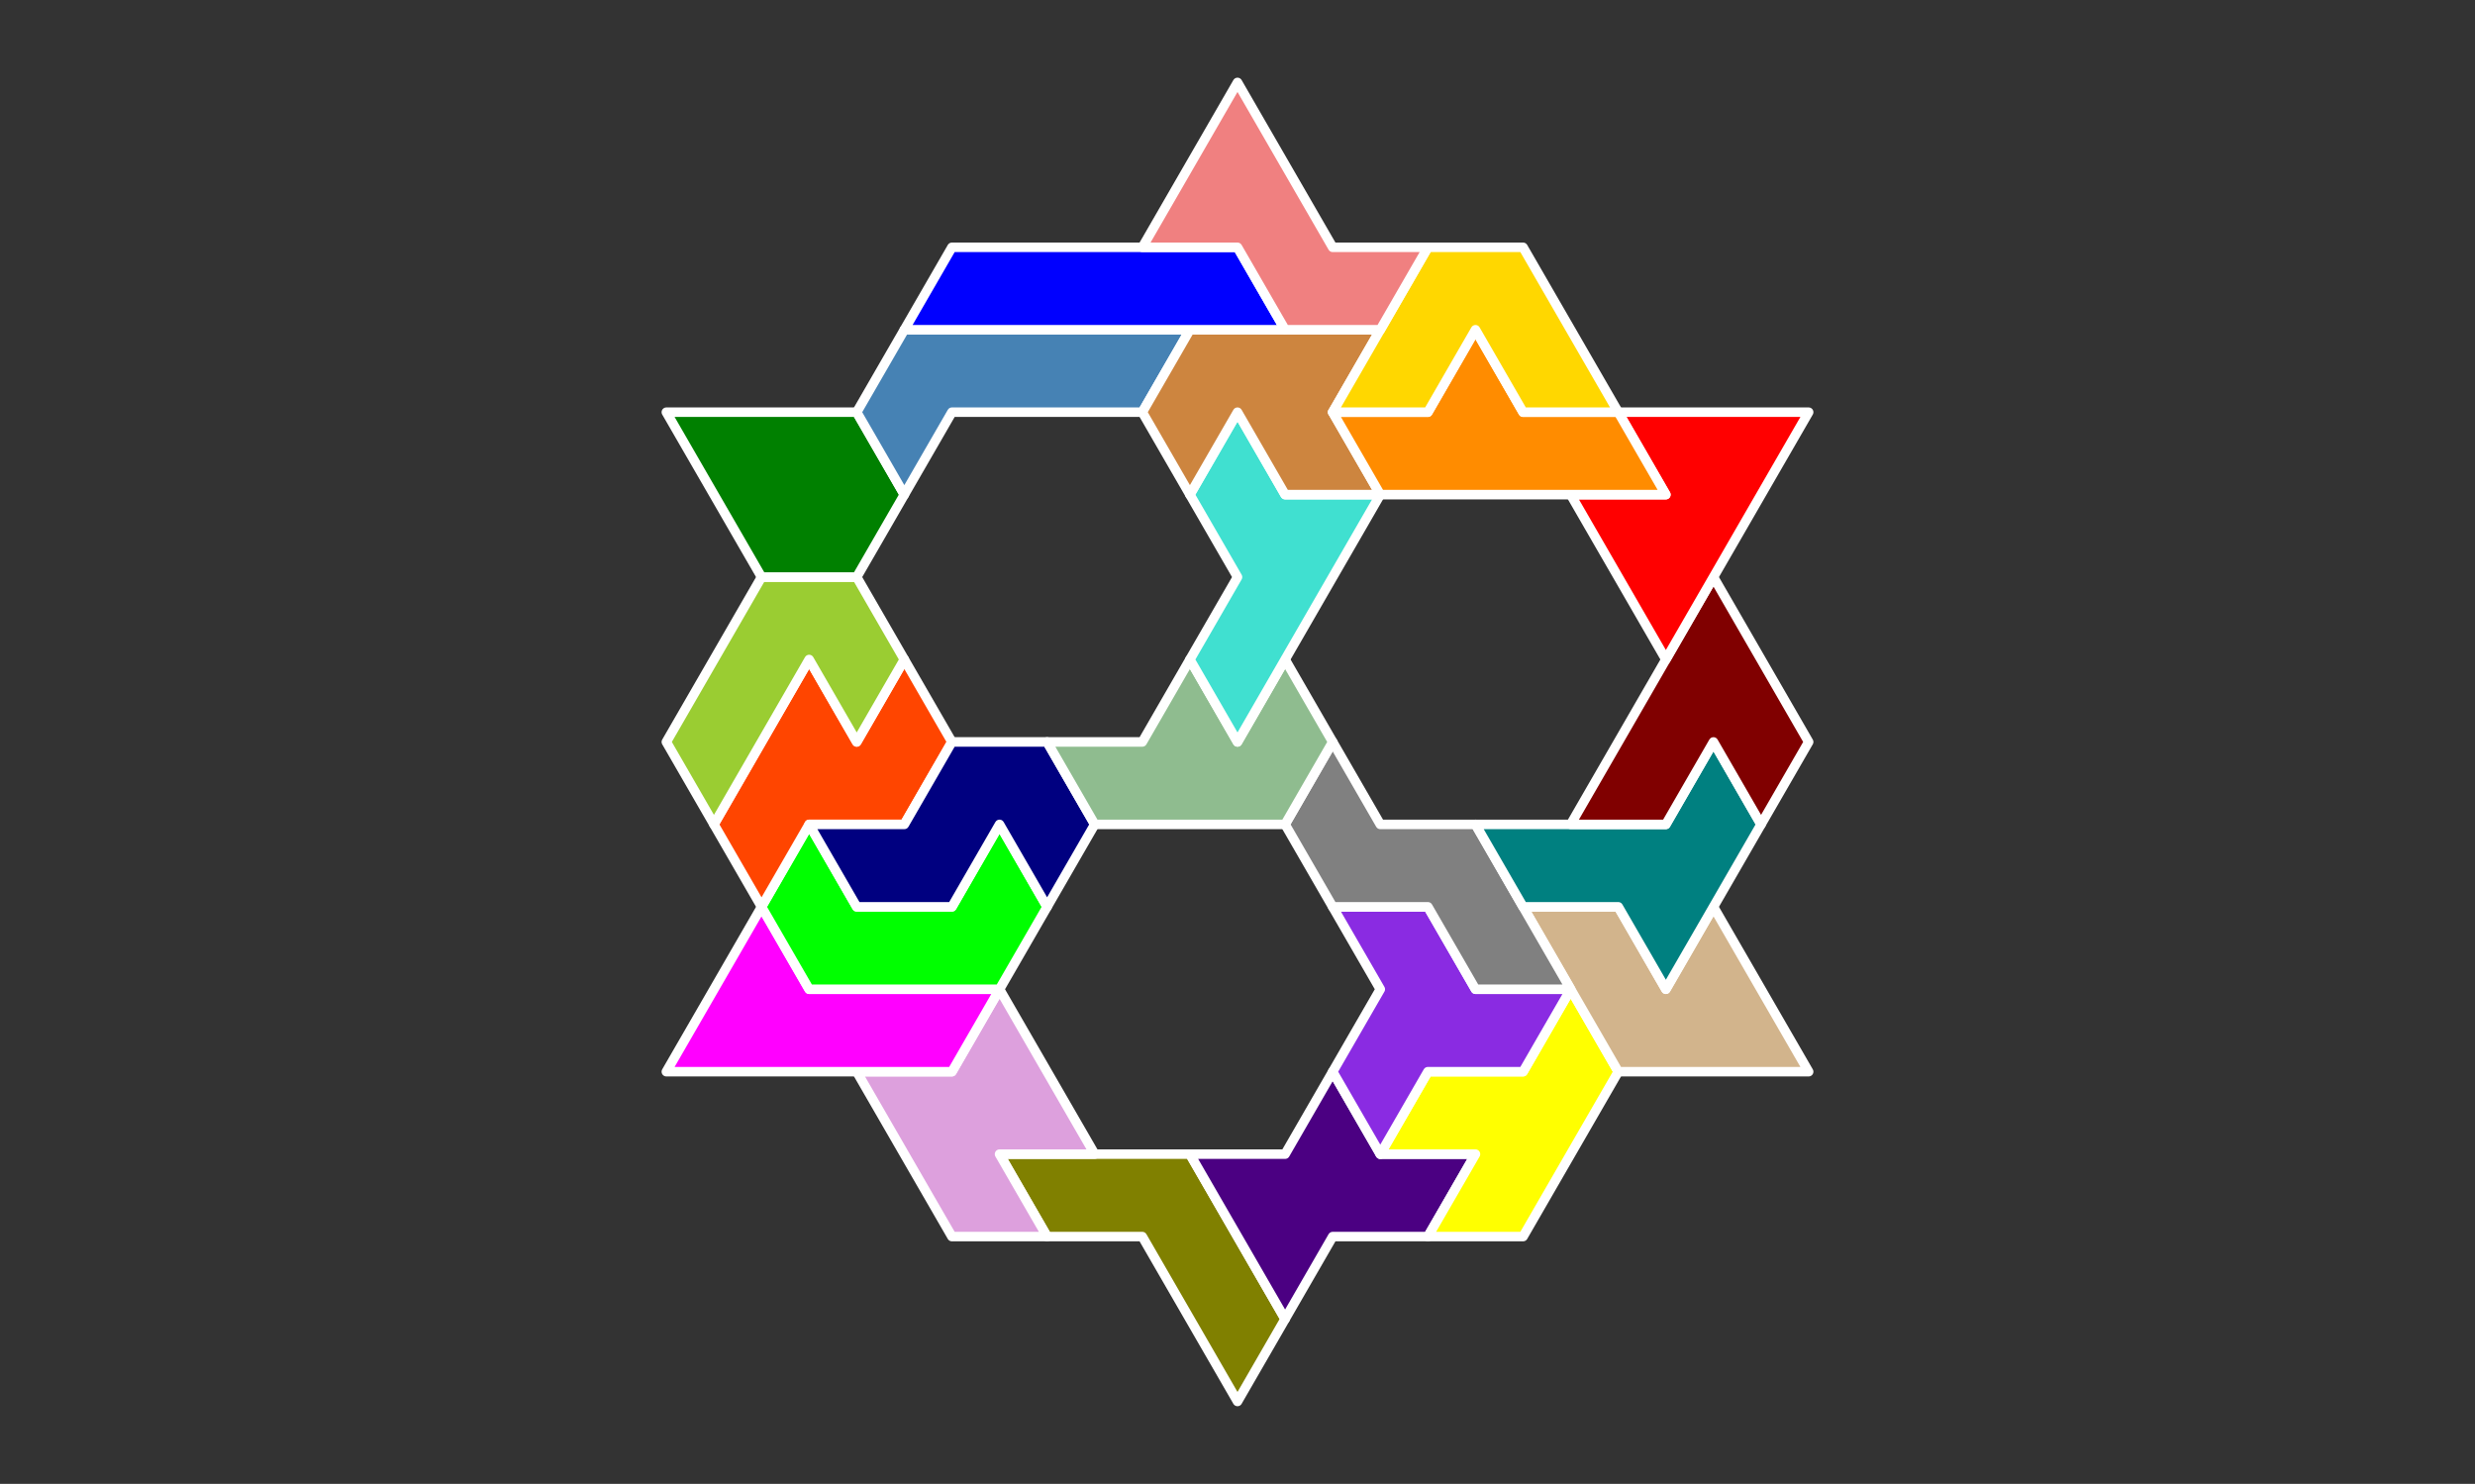 <?xml version="1.0" standalone="no"?>
<!-- Created by Polyform Puzzler (http://puzzler.sourceforge.net/) -->
<svg width="260.000" height="155.885"
     viewBox="0 0 260.000 155.885"
     xmlns="http://www.w3.org/2000/svg"
     xmlns:xlink="http://www.w3.org/1999/xlink">
<rect x="0" y="0" width="260.000" height="155.885" fill="#333333" stroke="none"/>
<g>
<polygon fill="olive" stroke="white"
         stroke-width="1" stroke-linejoin="round"
         points="125.000,138.564 130.000,147.224 135.000,138.564 125.000,121.244 105.000,121.244 110.000,129.904 120.000,129.904">
<desc>R7</desc>
</polygon>
<polygon fill="indigo" stroke="white"
         stroke-width="1" stroke-linejoin="round"
         points="130.000,129.904 135.000,138.564 140.000,129.904 150.000,129.904 155.000,121.244 145.000,121.244 140.000,112.583 135.000,121.244 125.000,121.244">
<desc>X7</desc>
</polygon>
<polygon fill="plum" stroke="white"
         stroke-width="1" stroke-linejoin="round"
         points="95.000,121.244 100.000,129.904 110.000,129.904 105.000,121.244 115.000,121.244 105.000,103.923 100.000,112.583 90.000,112.583">
<desc>B7</desc>
</polygon>
<polygon fill="yellow" stroke="white"
         stroke-width="1" stroke-linejoin="round"
         points="150.000,129.904 160.000,129.904 170.000,112.583 165.000,103.923 160.000,112.583 150.000,112.583 145.000,121.244 155.000,121.244">
<desc>Y7</desc>
</polygon>
<polygon fill="blueviolet" stroke="white"
         stroke-width="1" stroke-linejoin="round"
         points="140.000,112.583 145.000,121.244 150.000,112.583 160.000,112.583 165.000,103.923 155.000,103.923 150.000,95.263 140.000,95.263 145.000,103.923">
<desc>W7</desc>
</polygon>
<polygon fill="magenta" stroke="white"
         stroke-width="1" stroke-linejoin="round"
         points="70.000,112.583 100.000,112.583 105.000,103.923 85.000,103.923 80.000,95.263">
<desc>P7</desc>
</polygon>
<polygon fill="tan" stroke="white"
         stroke-width="1" stroke-linejoin="round"
         points="165.000,103.923 170.000,112.583 190.000,112.583 180.000,95.263 175.000,103.923 170.000,95.263 160.000,95.263">
<desc>U7</desc>
</polygon>
<polygon fill="lime" stroke="white"
         stroke-width="1" stroke-linejoin="round"
         points="80.000,95.263 85.000,103.923 105.000,103.923 110.000,95.263 105.000,86.603 100.000,95.263 90.000,95.263 85.000,86.603">
<desc>C7</desc>
</polygon>
<polygon fill="gray" stroke="white"
         stroke-width="1" stroke-linejoin="round"
         points="150.000,95.263 155.000,103.923 165.000,103.923 155.000,86.603 145.000,86.603 140.000,77.942 135.000,86.603 140.000,95.263">
<desc>N7</desc>
</polygon>
<polygon fill="teal" stroke="white"
         stroke-width="1" stroke-linejoin="round"
         points="170.000,95.263 175.000,103.923 185.000,86.603 180.000,77.942 175.000,86.603 155.000,86.603 160.000,95.263">
<desc>T7</desc>
</polygon>
<polygon fill="orangered" stroke="white"
         stroke-width="1" stroke-linejoin="round"
         points="75.000,86.603 80.000,95.263 85.000,86.603 95.000,86.603 100.000,77.942 95.000,69.282 90.000,77.942 85.000,69.282">
<desc>Z7</desc>
</polygon>
<polygon fill="navy" stroke="white"
         stroke-width="1" stroke-linejoin="round"
         points="85.000,86.603 90.000,95.263 100.000,95.263 105.000,86.603 110.000,95.263 115.000,86.603 110.000,77.942 100.000,77.942 95.000,86.603">
<desc>S7</desc>
</polygon>
<polygon fill="yellowgreen" stroke="white"
         stroke-width="1" stroke-linejoin="round"
         points="70.000,77.942 75.000,86.603 85.000,69.282 90.000,77.942 95.000,69.282 90.000,60.622 80.000,60.622">
<desc>J7</desc>
</polygon>
<polygon fill="darkseagreen" stroke="white"
         stroke-width="1" stroke-linejoin="round"
         points="110.000,77.942 115.000,86.603 135.000,86.603 140.000,77.942 135.000,69.282 130.000,77.942 125.000,69.282 120.000,77.942">
<desc>F7</desc>
</polygon>
<polygon fill="maroon" stroke="white"
         stroke-width="1" stroke-linejoin="round"
         points="165.000,86.603 175.000,86.603 180.000,77.942 185.000,86.603 190.000,77.942 180.000,60.622">
<desc>G7</desc>
</polygon>
<polygon fill="turquoise" stroke="white"
         stroke-width="1" stroke-linejoin="round"
         points="125.000,69.282 130.000,77.942 145.000,51.962 135.000,51.962 130.000,43.301 125.000,51.962 130.000,60.622">
<desc>H7</desc>
</polygon>
<polygon fill="red" stroke="white"
         stroke-width="1" stroke-linejoin="round"
         points="170.000,60.622 175.000,69.282 190.000,43.301 170.000,43.301 175.000,51.962 165.000,51.962">
<desc>M7</desc>
</polygon>
<polygon fill="green" stroke="white"
         stroke-width="1" stroke-linejoin="round"
         points="75.000,51.962 80.000,60.622 90.000,60.622 95.000,51.962 90.000,43.301 70.000,43.301">
<desc>D7</desc>
</polygon>
<polygon fill="steelblue" stroke="white"
         stroke-width="1" stroke-linejoin="round"
         points="90.000,43.301 95.000,51.962 100.000,43.301 120.000,43.301 125.000,34.641 95.000,34.641">
<desc>L7</desc>
</polygon>
<polygon fill="peru" stroke="white"
         stroke-width="1" stroke-linejoin="round"
         points="120.000,43.301 125.000,51.962 130.000,43.301 135.000,51.962 145.000,51.962 140.000,43.301 145.000,34.641 125.000,34.641">
<desc>A7</desc>
</polygon>
<polygon fill="darkorange" stroke="white"
         stroke-width="1" stroke-linejoin="round"
         points="140.000,43.301 145.000,51.962 175.000,51.962 170.000,43.301 160.000,43.301 155.000,34.641 150.000,43.301">
<desc>E7</desc>
</polygon>
<polygon fill="gold" stroke="white"
         stroke-width="1" stroke-linejoin="round"
         points="140.000,43.301 150.000,43.301 155.000,34.641 160.000,43.301 170.000,43.301 160.000,25.981 150.000,25.981">
<desc>V7</desc>
</polygon>
<polygon fill="blue" stroke="white"
         stroke-width="1" stroke-linejoin="round"
         points="95.000,34.641 135.000,34.641 130.000,25.981 100.000,25.981">
<desc>I7</desc>
</polygon>
<polygon fill="lightcoral" stroke="white"
         stroke-width="1" stroke-linejoin="round"
         points="130.000,25.981 135.000,34.641 145.000,34.641 150.000,25.981 140.000,25.981 130.000,8.660 120.000,25.981">
<desc>Q7</desc>
</polygon>
</g>
</svg>
